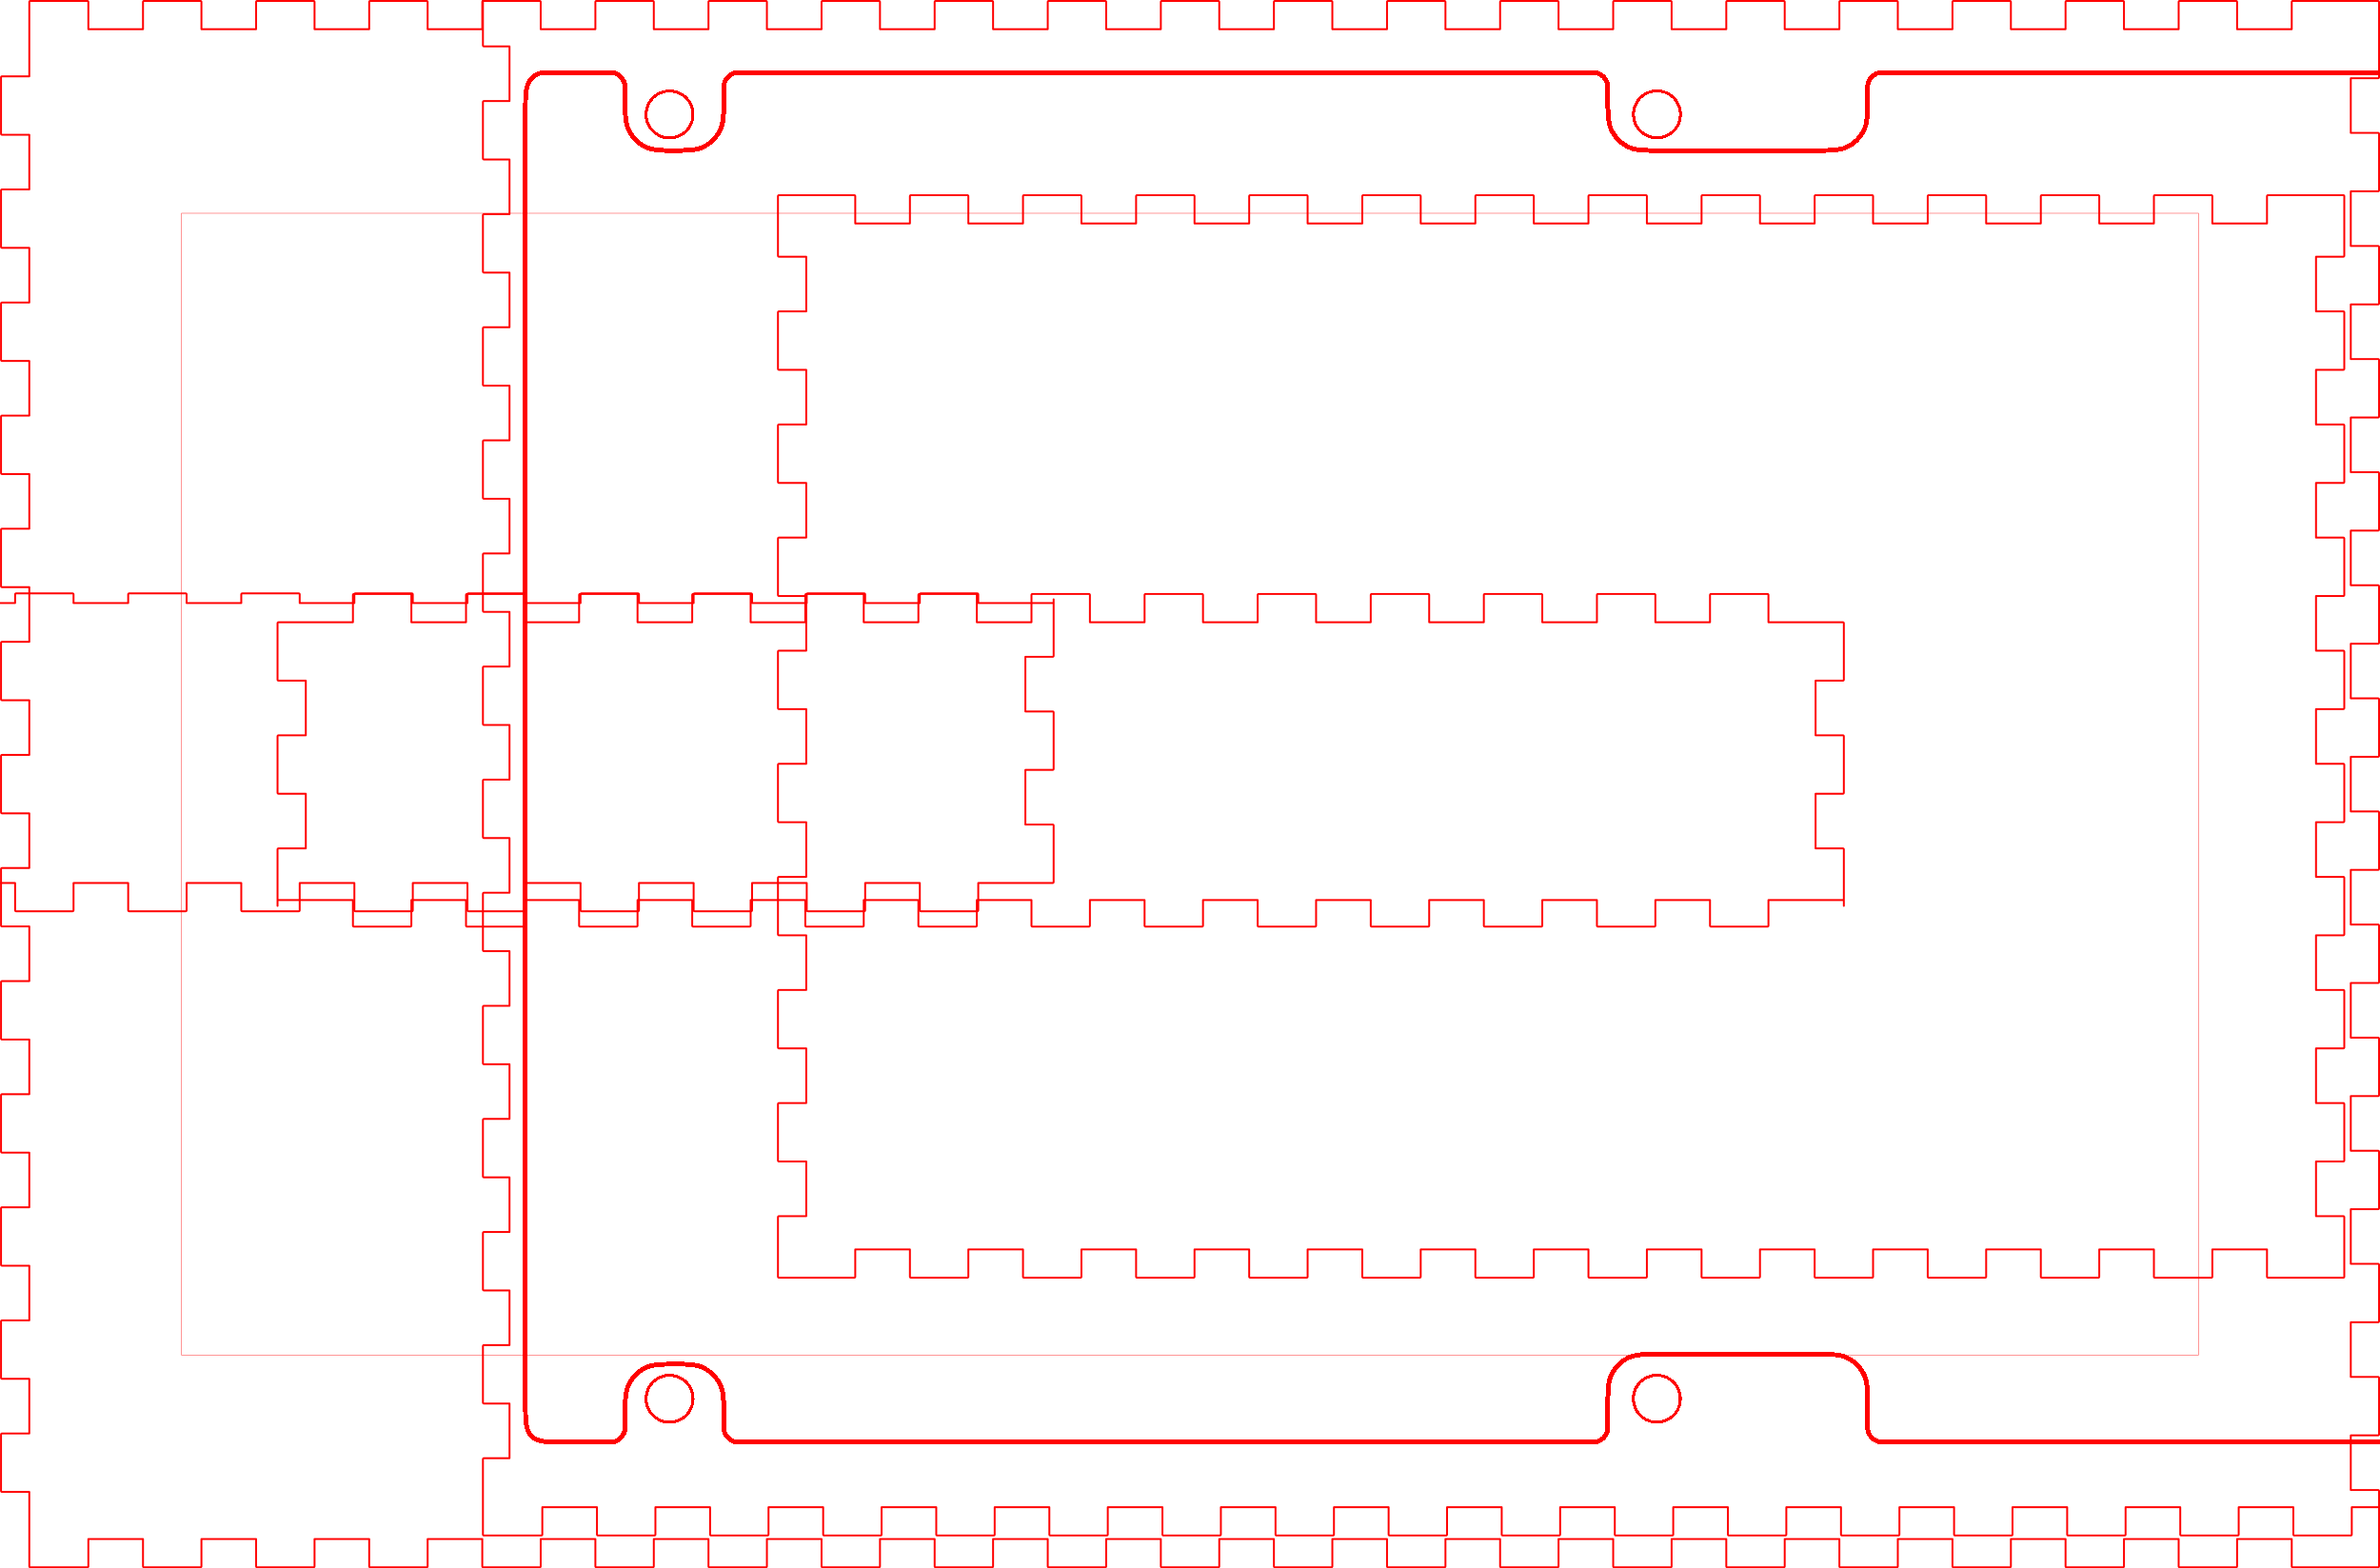 <?xml version="1.0" encoding="UTF-8" standalone="no"?>
<svg
   xmlns:dc="http://purl.org/dc/elements/1.1/"
   xmlns:cc="http://creativecommons.org/ns#"
   xmlns:rdf="http://www.w3.org/1999/02/22-rdf-syntax-ns#"
   xmlns:svg="http://www.w3.org/2000/svg"
   xmlns="http://www.w3.org/2000/svg"
   xmlns:sodipodi="http://sodipodi.sourceforge.net/DTD/sodipodi-0.dtd"
   xmlns:inkscape="http://www.inkscape.org/namespaces/inkscape"
   height="166.4mm"
   viewBox="0 0 252.53 166.4"
   width="252.53mm"
   version="1.1"
   id="svg23"
   sodipodi:docname="MCDU Stand.svg"
   inkscape:version="1.0.2-2 (e86c870879, 2021-01-15)">
  <defs
     id="defs27" />
  <sodipodi:namedview
     pagecolor="#ffffff"
     bordercolor="#666666"
     borderopacity="1"
     objecttolerance="10"
     gridtolerance="10"
     guidetolerance="10"
     inkscape:pageopacity="0"
     inkscape:pageshadow="2"
     inkscape:window-width="1920"
     inkscape:window-height="1017"
     id="namedview25"
     showgrid="false"
     inkscape:zoom="0.6267951"
     inkscape:cx="292.10261"
     inkscape:cy="351.06623"
     inkscape:window-x="1912"
     inkscape:window-y="-8"
     inkscape:window-maximized="1"
     inkscape:current-layer="layer4"
     inkscape:document-rotation="0" />
  <!--
Console - Console with slanted panel

Created with Boxes.py (https://festi.info/boxes.py)
Creation date: 2022-04-13 10:39:05
Command line (remove spaces between dashes): boxes Console - -FingerJoint_angle=90.0 - -FingerJoint_style=rectangular - -FingerJoint_surroundingspaces=0.5 - -FingerJoint_edge_width=1.0 - -FingerJoint_extra_length=0.0 - -FingerJoint_finger=2.0 - -FingerJoint_play=0.0 - -FingerJoint_space=2.0 - -FingerJoint_width=1.0 - -Stackable_angle=60 - -Stackable_height=2.0 - -Stackable_holedistance=1.0 - -Stackable_width=4.0 - -x=160 - -y=108.66 - -h=246.13 - -outside=0 - -front_height=30 - -angle=70 - -thickness=3.0 - -format=svg - -tabs=0.0 - -debug=0 - -labels=0 - -reference=0 - -inner_corners=corner - -burn=0.1
Url: http://festi.info/Console?FingerJoint_angle=90.0&FingerJoint_style=rectangular&FingerJoint_surroundingspaces=0.5&FingerJoint_edge_width=1.0&FingerJoint_extra_length=0.0&FingerJoint_finger=2.0&FingerJoint_play=0.0&FingerJoint_space=2.0&FingerJoint_width=1.0&Stackable_angle=60&Stackable_height=2.0&Stackable_holedistance=1.0&Stackable_width=4.0&x=160&y=108.66&h=246.13&outside=0&front_height=30&angle=70&thickness=3.0&format=svg&tabs=0.0&debug=0&labels=0&reference=0&inner_corners=corner&burn=0.1&render=1
SettingsUrl: http://festi.info/Console?FingerJoint_angle=90.0&FingerJoint_style=rectangular&FingerJoint_surroundingspaces=0.5&FingerJoint_edge_width=1.0&FingerJoint_extra_length=0.0&FingerJoint_finger=2.0&FingerJoint_play=0.0&FingerJoint_space=2.0&FingerJoint_width=1.0&Stackable_angle=60&Stackable_height=2.0&Stackable_holedistance=1.0&Stackable_width=4.0&x=160&y=108.66&h=246.13&outside=0&front_height=30&angle=70&thickness=3.0&format=svg&tabs=0.0&debug=0&labels=0&reference=0&inner_corners=corner&burn=0.1
-->
  <title
     id="title2">Console</title>
  <g
     inkscape:groupmode="layer"
     id="layer1"
     inkscape:label="Sides"
     transform="translate(-349.797,-100.257)"
     style="display:inline">
    <g
       id="g873"
       transform="rotate(-90,92.273,136.165)">
      <g
         id="p-0"
         style="fill:none;stroke:#ff0000;stroke-linecap:round;stroke-linejoin:round">
        <path
           d="m 13.1,259.33 h 3.23 v 2.9 c 0,0.055 0.045,0.1 0.1,0.1 h 6 c 0.055,0 0.1,-0.045 0.1,-0.1 v -2.9 h 5.8 v 2.9 c 0,0.055 0.045,0.1 0.1,0.1 h 6 c 0.055,0 0.1,-0.045 0.1,-0.1 v -2.9 h 5.8 v 2.9 c 0,0.055 0.045,0.1 0.1,0.1 h 6 c 0.055,0 0.1,-0.045 0.1,-0.1 v -2.9 h 5.8 v 2.9 c 0,0.055 0.045,0.1 0.1,0.1 h 6 c 0.055,0 0.1,-0.045 0.1,-0.1 v -2.9 h 5.8 v 2.9 c 0,0.055 0.045,0.1 0.1,0.1 h 6 c 0.055,0 0.1,-0.045 0.1,-0.1 v -2.9 h 5.8 v 2.9 c 0,0.055 0.045,0.1 0.1,0.1 h 6 c 0.055,0 0.1,-0.045 0.1,-0.1 v -2.9 h 5.8 v 2.9 c 0,0.055 0.045,0.1 0.1,0.1 h 6 c 0.055,0 0.1,-0.045 0.1,-0.1 v -2.9 h 5.8 v 2.9 c 0,0.055 0.045,0.1 0.1,0.1 h 6 c 0.055,0 0.1,-0.045 0.1,-0.1 v -2.9 h 5.8 v 2.9 c 0,0.055 0.045,0.1 0.1,0.1 h 6 c 0.055,0 0.1,-0.045 0.1,-0.1 v -2.9 h 3.23 c 0.055,0 0.1,-0.045 0.1,-0.1 v -5.9 h 2.9 c 0.055,0 0.1,-0.045 0.1,-0.1 v -6 c 0,-0.055 -0.045,-0.1 -0.1,-0.1 h -2.9 v -5.8 h 2.9 c 0.055,0 0.1,-0.045 0.1,-0.1 v -6 c 0,-0.055 -0.045,-0.1 -0.1,-0.1 h -2.9 v -5.9 c 0,-0.012 -0.002,-0.023 -0.006,-0.034 l -1.334,-3.665 2.725,-0.992 c 0.052,-0.019 0.079,-0.076 0.06,-0.128 l -2.052,-5.639 c -0.019,-0.051 -0.077,-0.078 -0.128,-0.059 l -2.726,0.992 -1.983,-5.451 2.725,-0.992 c 0.052,-0.018 0.078,-0.076 0.06,-0.128 l -2.053,-5.638 c -0.018,-0.052 -0.076,-0.079 -0.128,-0.06 l -2.725,0.992 -1.984,-5.45 2.726,-0.992 c 0.051,-0.019 0.078,-0.076 0.059,-0.128 l -2.052,-5.638 c -0.019,-0.052 -0.076,-0.079 -0.128,-0.06 l -2.725,0.992 -1.984,-5.45 2.725,-0.992 c 0.052,-0.019 0.079,-0.076 0.06,-0.128 l -2.052,-5.638 c -0.019,-0.052 -0.076,-0.079 -0.128,-0.06 l -2.725,0.992 -1.984,-5.451 2.725,-0.991 c 0.052,-0.019 0.079,-0.077 0.06,-0.129 l -2.052,-5.638 c -0.019,-0.052 -0.077,-0.078 -0.128,-0.06 l -2.726,0.992 -1.983,-5.45 2.725,-0.992 c 0.052,-0.019 0.079,-0.076 0.06,-0.128 l -2.052,-5.638 c -0.019,-0.052 -0.077,-0.079 -0.129,-0.06 l -2.725,0.992 -1.983,-5.45 2.725,-0.992 c 0.052,-0.019 0.078,-0.076 0.059,-0.128 l -2.052,-5.638 c -0.019,-0.052 -0.076,-0.079 -0.128,-0.06 l -2.725,0.992 -1.984,-5.451 2.725,-0.991 c 0.052,-0.019 0.079,-0.077 0.06,-0.129 l -2.052,-5.638 c -0.019,-0.052 -0.076,-0.078 -0.128,-0.059 l -2.725,0.991 -1.984,-5.45 2.725,-0.992 c 0.052,-0.019 0.079,-0.076 0.06,-0.128 l -2.052,-5.638 c -0.019,-0.052 -0.076,-0.079 -0.128,-0.06 l -2.725,0.992 -1.984,-5.45 2.725,-0.992 c 0.052,-0.019 0.079,-0.076 0.06,-0.128 l -2.052,-5.638 c -0.019,-0.052 -0.077,-0.079 -0.129,-0.06 l -2.725,0.992 -1.983,-5.45 2.725,-0.992 c 0.052,-0.019 0.078,-0.077 0.059,-0.128 l -2.052,-5.639 c -0.019,-0.052 -0.076,-0.078 -0.128,-0.059 l -2.725,0.991 -1.984,-5.45 2.725,-0.992 c 0.052,-0.019 0.079,-0.076 0.06,-0.128 l -2.052,-5.638 c -0.019,-0.052 -0.076,-0.079 -0.128,-0.06 l -2.725,0.992 -1.984,-5.45 2.725,-0.992 c 0.052,-0.019 0.079,-0.076 0.06,-0.128 l -2.052,-5.638 c -0.019,-0.052 -0.076,-0.079 -0.128,-0.06 l -2.725,0.992 -1.984,-5.45 2.725,-0.992 c 0.052,-0.019 0.079,-0.077 0.06,-0.128 L 67.898,72.18 c -0.019,-0.051 -0.077,-0.078 -0.129,-0.059 l -2.725,0.992 -1.983,-5.451 2.725,-0.992 c 0.052,-0.018 0.078,-0.076 0.059,-0.128 l -2.052,-5.638 c -0.019,-0.052 -0.076,-0.079 -0.128,-0.06 l -2.725,0.992 -1.984,-5.45 2.725,-0.992 c 0.052,-0.019 0.079,-0.076 0.06,-0.128 l -2.052,-5.638 c -0.019,-0.052 -0.076,-0.079 -0.128,-0.06 l -2.725,0.992 -1.984,-5.45 2.725,-0.992 c 0.052,-0.019 0.079,-0.076 0.06,-0.128 L 55.585,38.351 C 55.566,38.3 55.509,38.273 55.457,38.292 l -2.725,0.992 -1.984,-5.451 2.725,-0.992 c 0.052,-0.018 0.079,-0.076 0.06,-0.128 l -2.052,-5.638 c -0.019,-0.052 -0.077,-0.078 -0.129,-0.06 l -2.725,0.992 -1.983,-5.45 2.725,-0.992 c 0.052,-0.019 0.078,-0.076 0.059,-0.128 L 47.376,15.799 C 47.357,15.747 47.3,15.72 47.248,15.739 l -2.725,0.992 -1.334,-3.665 C 43.175,13.026 43.137,13 43.095,13 h -5.897 v -2.9 c 0,-0.055 -0.045,-0.1 -0.1,-0.1 h -6 c -0.056,0 -0.1,0.045 -0.1,0.1 V 13 h -5.8 v -2.9 c 0,-0.055 -0.045,-0.1 -0.1,-0.1 h -6 c -0.056,0 -0.1,0.045 -0.1,0.1 V 13 H 13.1 C 13.045,13 13,13.045 13,13.1 v 5.965 h -2.9 c -0.055,0 -0.1,0.045 -0.1,0.1 v 6 c 0,0.055 0.045,0.1 0.1,0.1 H 13 v 5.8 h -2.9 c -0.055,0 -0.1,0.045 -0.1,0.1 v 6 c 0,0.055 0.045,0.1 0.1,0.1 H 13 v 5.8 h -2.9 c -0.055,0 -0.1,0.045 -0.1,0.1 v 6 c 0,0.055 0.045,0.1 0.1,0.1 H 13 v 5.8 h -2.9 c -0.055,0 -0.1,0.045 -0.1,0.1 v 6 c 0,0.055 0.045,0.1 0.1,0.1 H 13 v 5.8 h -2.9 c -0.055,0 -0.1,0.045 -0.1,0.1 v 6 c 0,0.055 0.045,0.1 0.1,0.1 H 13 v 5.8 h -2.9 c -0.055,0 -0.1,0.045 -0.1,0.1 v 6 c 0,0.055 0.045,0.1 0.1,0.1 H 13 v 5.8 h -2.9 c -0.055,0 -0.1,0.045 -0.1,0.1 v 6 c 0,0.055 0.045,0.1 0.1,0.1 H 13 v 5.8 h -2.9 c -0.055,0 -0.1,0.045 -0.1,0.1 v 6 c 0,0.055 0.045,0.1 0.1,0.1 H 13 v 5.8 h -2.9 c -0.055,0 -0.1,0.045 -0.1,0.1 v 6 c 0,0.055 0.045,0.1 0.1,0.1 H 13 v 5.8 h -2.9 c -0.055,0 -0.1,0.045 -0.1,0.1 v 6 c 0,0.055 0.045,0.1 0.1,0.1 H 13 v 5.8 h -2.9 c -0.055,0 -0.1,0.045 -0.1,0.1 v 6 c 0,0.055 0.045,0.1 0.1,0.1 H 13 v 5.8 h -2.9 c -0.055,0 -0.1,0.045 -0.1,0.1 v 6 c 0,0.055 0.045,0.1 0.1,0.1 H 13 v 5.8 h -2.9 c -0.055,0 -0.1,0.045 -0.1,0.1 v 6 c 0,0.055 0.045,0.1 0.1,0.1 H 13 v 5.8 h -2.9 c -0.055,0 -0.1,0.045 -0.1,0.1 v 6 c 0,0.055 0.045,0.1 0.1,0.1 H 13 v 5.8 h -2.9 c -0.055,0 -0.1,0.045 -0.1,0.1 v 6 c 0,0.055 0.045,0.1 0.1,0.1 H 13 v 5.8 h -2.9 c -0.055,0 -0.1,0.045 -0.1,0.1 v 6 c 0,0.055 0.045,0.1 0.1,0.1 H 13 v 5.8 h -2.9 c -0.055,0 -0.1,0.045 -0.1,0.1 v 6 c 0,0.055 0.045,0.1 0.1,0.1 H 13 v 5.8 h -2.9 c -0.055,0 -0.1,0.045 -0.1,0.1 v 6 c 0,0.055 0.045,0.1 0.1,0.1 H 13 v 5.8 h -2.9 c -0.055,0 -0.1,0.045 -0.1,0.1 v 6 c 0,0.055 0.045,0.1 0.1,0.1 H 13 v 5.8 h -2.9 c -0.055,0 -0.1,0.045 -0.1,0.1 v 6 c 0,0.055 0.045,0.1 0.1,0.1 H 13 v 5.965 c 0,0.055 0.045,0.1 0.1,0.1 z"
           stroke="rgb(0,0,0)"
           stroke-width="0.2"
           id="path6"
           style="stroke:#ff0000" />
      </g>
      <g
         id="p-1"
         style="fill:none;stroke:#ff0000;stroke-linecap:round;stroke-linejoin:round"
         transform="rotate(180,150.453,136.165)">
        <path
           d="m 129.46,259.33 h 3.23 v 2.9 c 0,0.055 0.045,0.1 0.1,0.1 h 6 c 0.055,0 0.1,-0.045 0.1,-0.1 v -2.9 h 5.8 v 2.9 c 0,0.055 0.045,0.1 0.1,0.1 h 6 c 0.055,0 0.1,-0.045 0.1,-0.1 v -2.9 h 5.8 v 2.9 c 0,0.055 0.045,0.1 0.1,0.1 h 6 c 0.055,0 0.1,-0.045 0.1,-0.1 v -2.9 h 5.8 v 2.9 c 0,0.055 0.045,0.1 0.1,0.1 h 6 c 0.055,0 0.1,-0.045 0.1,-0.1 v -2.9 h 5.8 v 2.9 c 0,0.055 0.045,0.1 0.1,0.1 h 6 c 0.055,0 0.1,-0.045 0.1,-0.1 v -2.9 h 5.8 v 2.9 c 0,0.055 0.045,0.1 0.1,0.1 h 6 c 0.055,0 0.1,-0.045 0.1,-0.1 v -2.9 h 5.8 v 2.9 c 0,0.055 0.045,0.1 0.1,0.1 h 6 c 0.055,0 0.1,-0.045 0.1,-0.1 v -2.9 h 5.8 v 2.9 c 0,0.055 0.045,0.1 0.1,0.1 h 6 c 0.055,0 0.1,-0.045 0.1,-0.1 v -2.9 h 5.8 v 2.9 c 0,0.055 0.045,0.1 0.1,0.1 h 6 c 0.055,0 0.1,-0.045 0.1,-0.1 v -2.9 h 3.23 c 0.055,0 0.1,-0.045 0.1,-0.1 v -5.9 h 2.9 c 0.055,0 0.1,-0.045 0.1,-0.1 v -6 c 0,-0.055 -0.045,-0.1 -0.1,-0.1 h -2.9 v -5.8 h 2.9 c 0.055,0 0.1,-0.045 0.1,-0.1 v -6 c 0,-0.055 -0.045,-0.1 -0.1,-0.1 h -2.9 v -5.9 c 0,-0.012 -0.002,-0.023 -0.006,-0.034 l -1.334,-3.665 2.725,-0.992 c 0.052,-0.019 0.079,-0.076 0.06,-0.128 l -2.052,-5.639 c -0.019,-0.051 -0.077,-0.078 -0.128,-0.059 l -2.726,0.992 -1.983,-5.451 2.725,-0.992 c 0.052,-0.018 0.078,-0.076 0.06,-0.128 l -2.053,-5.638 c -0.018,-0.052 -0.076,-0.079 -0.128,-0.06 l -2.725,0.992 -1.984,-5.45 2.726,-0.992 c 0.051,-0.019 0.078,-0.076 0.059,-0.128 l -2.052,-5.638 c -0.019,-0.052 -0.076,-0.079 -0.128,-0.06 l -2.725,0.992 -1.984,-5.45 2.725,-0.992 c 0.052,-0.019 0.079,-0.076 0.06,-0.128 l -2.052,-5.638 c -0.019,-0.052 -0.076,-0.079 -0.128,-0.06 l -2.725,0.992 -1.984,-5.451 2.725,-0.991 c 0.052,-0.019 0.079,-0.077 0.06,-0.129 l -2.052,-5.638 c -0.019,-0.052 -0.077,-0.078 -0.128,-0.06 l -2.726,0.992 -1.983,-5.45 2.725,-0.992 c 0.052,-0.019 0.079,-0.076 0.06,-0.128 l -2.052,-5.638 c -0.019,-0.052 -0.077,-0.079 -0.129,-0.06 l -2.725,0.992 -1.983,-5.45 2.725,-0.992 c 0.052,-0.019 0.078,-0.076 0.059,-0.128 l -2.052,-5.638 c -0.019,-0.052 -0.076,-0.079 -0.128,-0.06 l -2.725,0.992 -1.984,-5.451 2.725,-0.991 c 0.052,-0.019 0.079,-0.077 0.06,-0.129 l -2.052,-5.638 c -0.019,-0.052 -0.076,-0.078 -0.128,-0.059 l -2.725,0.991 -1.984,-5.45 2.725,-0.992 c 0.052,-0.019 0.079,-0.076 0.06,-0.128 l -2.052,-5.638 c -0.019,-0.052 -0.076,-0.079 -0.128,-0.06 l -2.725,0.992 -1.984,-5.45 2.725,-0.992 c 0.052,-0.019 0.079,-0.076 0.06,-0.128 l -2.052,-5.638 c -0.019,-0.052 -0.077,-0.079 -0.129,-0.06 l -2.725,0.992 -1.983,-5.45 2.725,-0.992 c 0.052,-0.019 0.078,-0.077 0.059,-0.128 l -2.052,-5.639 c -0.019,-0.052 -0.076,-0.078 -0.128,-0.059 l -2.725,0.991 -1.984,-5.45 2.725,-0.992 c 0.052,-0.019 0.079,-0.076 0.06,-0.128 l -2.052,-5.638 c -0.019,-0.052 -0.076,-0.079 -0.128,-0.06 l -2.725,0.992 -1.984,-5.45 2.725,-0.992 c 0.052,-0.019 0.079,-0.076 0.06,-0.128 l -2.052,-5.638 c -0.019,-0.052 -0.076,-0.079 -0.128,-0.06 l -2.725,0.992 -1.984,-5.45 2.725,-0.992 c 0.052,-0.019 0.079,-0.077 0.06,-0.128 l -2.052,-5.639 c -0.019,-0.051 -0.077,-0.078 -0.129,-0.059 l -2.725,0.992 -1.983,-5.451 2.725,-0.992 c 0.052,-0.018 0.078,-0.076 0.059,-0.128 l -2.052,-5.638 c -0.019,-0.052 -0.076,-0.079 -0.128,-0.06 l -2.725,0.992 -1.984,-5.45 2.725,-0.992 c 0.052,-0.019 0.079,-0.076 0.06,-0.128 l -2.052,-5.638 c -0.019,-0.052 -0.076,-0.079 -0.128,-0.06 l -2.725,0.992 -1.984,-5.45 2.725,-0.992 c 0.052,-0.019 0.079,-0.076 0.06,-0.128 l -2.052,-5.639 c -0.019,-0.051 -0.076,-0.078 -0.128,-0.059 l -2.725,0.992 -1.984,-5.451 2.725,-0.992 c 0.052,-0.018 0.079,-0.076 0.06,-0.128 l -2.052,-5.638 c -0.019,-0.052 -0.077,-0.078 -0.129,-0.06 l -2.725,0.992 -1.983,-5.45 2.725,-0.992 c 0.052,-0.019 0.078,-0.076 0.059,-0.128 l -2.052,-5.638 c -0.019,-0.052 -0.076,-0.079 -0.128,-0.06 l -2.725,0.992 -1.334,-3.665 C 159.535,13.026 159.497,13 159.455,13 h -5.897 v -2.9 c 0,-0.055 -0.045,-0.1 -0.1,-0.1 h -6 c -0.056,0 -0.1,0.045 -0.1,0.1 V 13 h -5.8 v -2.9 c 0,-0.055 -0.045,-0.1 -0.1,-0.1 h -6 c -0.056,0 -0.1,0.045 -0.1,0.1 V 13 h -5.898 c -0.055,0 -0.1,0.045 -0.1,0.1 v 5.965 h -2.9 c -0.055,0 -0.1,0.045 -0.1,0.1 v 6 c 0,0.055 0.045,0.1 0.1,0.1 h 2.9 v 5.8 h -2.9 c -0.055,0 -0.1,0.045 -0.1,0.1 v 6 c 0,0.055 0.045,0.1 0.1,0.1 h 2.9 v 5.8 h -2.9 c -0.055,0 -0.1,0.045 -0.1,0.1 v 6 c 0,0.055 0.045,0.1 0.1,0.1 h 2.9 v 5.8 h -2.9 c -0.055,0 -0.1,0.045 -0.1,0.1 v 6 c 0,0.055 0.045,0.1 0.1,0.1 h 2.9 v 5.8 h -2.9 c -0.055,0 -0.1,0.045 -0.1,0.1 v 6 c 0,0.055 0.045,0.1 0.1,0.1 h 2.9 v 5.8 h -2.9 c -0.055,0 -0.1,0.045 -0.1,0.1 v 6 c 0,0.055 0.045,0.1 0.1,0.1 h 2.9 v 5.8 h -2.9 c -0.055,0 -0.1,0.045 -0.1,0.1 v 6 c 0,0.055 0.045,0.1 0.1,0.1 h 2.9 v 5.8 h -2.9 c -0.055,0 -0.1,0.045 -0.1,0.1 v 6 c 0,0.055 0.045,0.1 0.1,0.1 h 2.9 v 5.8 h -2.9 c -0.055,0 -0.1,0.045 -0.1,0.1 v 6 c 0,0.055 0.045,0.1 0.1,0.1 h 2.9 v 5.8 h -2.9 c -0.055,0 -0.1,0.045 -0.1,0.1 v 6 c 0,0.055 0.045,0.1 0.1,0.1 h 2.9 v 5.8 h -2.9 c -0.055,0 -0.1,0.045 -0.1,0.1 v 6 c 0,0.055 0.045,0.1 0.1,0.1 h 2.9 v 5.8 h -2.9 c -0.055,0 -0.1,0.045 -0.1,0.1 v 6 c 0,0.055 0.045,0.1 0.1,0.1 h 2.9 v 5.8 h -2.9 c -0.055,0 -0.1,0.045 -0.1,0.1 v 6 c 0,0.055 0.045,0.1 0.1,0.1 h 2.9 v 5.8 h -2.9 c -0.055,0 -0.1,0.045 -0.1,0.1 v 6 c 0,0.055 0.045,0.1 0.1,0.1 h 2.9 v 5.8 h -2.9 c -0.055,0 -0.1,0.045 -0.1,0.1 v 6 c 0,0.055 0.045,0.1 0.1,0.1 h 2.9 v 5.8 h -2.9 c -0.055,0 -0.1,0.045 -0.1,0.1 v 6 c 0,0.055 0.045,0.1 0.1,0.1 h 2.9 v 5.8 h -2.9 c -0.055,0 -0.1,0.045 -0.1,0.1 v 6 c 0,0.055 0.045,0.1 0.1,0.1 h 2.9 v 5.8 h -2.9 c -0.055,0 -0.1,0.045 -0.1,0.1 v 6 c 0,0.055 0.045,0.1 0.1,0.1 h 2.9 v 5.8 h -2.9 c -0.055,0 -0.1,0.045 -0.1,0.1 v 6 c 0,0.055 0.045,0.1 0.1,0.1 h 2.9 v 5.8 h -2.9 c -0.055,0 -0.1,0.045 -0.1,0.1 v 6 c 0,0.055 0.045,0.1 0.1,0.1 h 2.9 v 5.965 c 0,0.055 0.045,0.1 0.1,0.1 z"
           stroke="rgb(0,0,0)"
           stroke-width="0.2"
           id="path9"
           style="stroke:#ff0000" />
      </g>
    </g>
  </g>
  <g
     inkscape:groupmode="layer"
     id="layer3"
     inkscape:label="Bottom"
     style="display:inline"
     transform="translate(-349.797,-100.257)">
    <path
       d="m 598.537,232.722 v -3.33 c 0,-0.055 -0.045,-0.1 -0.1,-0.1 h -2.9 v -5.8 h 2.9 c 0.055,0 0.1,-0.045 0.1,-0.1 v -6 c 0,-0.055 -0.045,-0.1 -0.1,-0.1 h -2.9 v -5.8 h 2.9 c 0.055,0 0.1,-0.045 0.1,-0.1 v -6 c 0,-0.055 -0.045,-0.1 -0.1,-0.1 h -2.9 v -5.8 h 2.9 c 0.055,0 0.1,-0.045 0.1,-0.1 v -6 c 0,-0.055 -0.045,-0.1 -0.1,-0.1 h -2.9 v -5.8 h 2.9 c 0.055,0 0.1,-0.045 0.1,-0.1 v -6 c 0,-0.055 -0.045,-0.1 -0.1,-0.1 h -2.9 v -5.8 h 2.9 c 0.055,0 0.1,-0.045 0.1,-0.1 v -6 c 0,-0.055 -0.045,-0.1 -0.1,-0.1 h -2.9 v -5.8 h 2.9 c 0.055,0 0.1,-0.045 0.1,-0.1 v -6 c 0,-0.055 -0.045,-0.1 -0.1,-0.1 h -2.9 v -5.8 h 2.9 c 0.055,0 0.1,-0.045 0.1,-0.1 v -6 c 0,-0.055 -0.045,-0.1 -0.1,-0.1 h -2.9 v -5.8 h 2.9 c 0.055,0 0.1,-0.045 0.1,-0.1 v -6 c 0,-0.055 -0.045,-0.1 -0.1,-0.1 h -2.9 v -5.8 h 2.9 c 0.055,0 0.1,-0.045 0.1,-0.1 v -3.33 -3 c 0,-0.055 -0.045,-0.1 -0.1,-0.1 h -3 -5 c -0.055,0 -0.1,0.045 -0.1,0.1 v 2.9 h -5.8 v -2.9 c 0,-0.055 -0.045,-0.1 -0.1,-0.1 h -6 c -0.055,0 -0.1,0.045 -0.1,0.1 v 2.9 h -5.8 v -2.9 c 0,-0.055 -0.045,-0.1 -0.1,-0.1 h -6 c -0.055,0 -0.1,0.045 -0.1,0.1 v 2.9 h -5.8 v -2.9 c 0,-0.055 -0.045,-0.1 -0.1,-0.1 h -6 c -0.055,0 -0.1,0.045 -0.1,0.1 v 2.9 h -5.8 v -2.9 c 0,-0.055 -0.045,-0.1 -0.1,-0.1 h -6 c -0.055,0 -0.1,0.045 -0.1,0.1 v 2.9 h -5.8 v -2.9 c 0,-0.055 -0.045,-0.1 -0.1,-0.1 h -6 c -0.055,0 -0.1,0.045 -0.1,0.1 v 2.9 h -5.8 v -2.9 c 0,-0.055 -0.045,-0.1 -0.1,-0.1 h -6 c -0.055,0 -0.1,0.045 -0.1,0.1 v 2.9 h -5.8 v -2.9 c 0,-0.055 -0.045,-0.1 -0.1,-0.1 h -6 c -0.055,0 -0.1,0.045 -0.1,0.1 v 2.9 h -5.8 v -2.9 c 0,-0.055 -0.045,-0.1 -0.1,-0.1 h -6 c -0.055,0 -0.1,0.045 -0.1,0.1 v 2.9 h -5.8 v -2.9 c 0,-0.055 -0.045,-0.1 -0.1,-0.1 h -6 c -0.055,0 -0.1,0.045 -0.1,0.1 v 2.9 h -5.8 v -2.9 c 0,-0.055 -0.045,-0.1 -0.1,-0.1 h -6 c -0.055,0 -0.1,0.045 -0.1,0.1 v 2.9 h -5.8 v -2.9 c 0,-0.055 -0.045,-0.1 -0.1,-0.1 h -6 c -0.055,0 -0.1,0.045 -0.1,0.1 v 2.9 h -5.8 v -2.9 c 0,-0.055 -0.045,-0.1 -0.1,-0.1 h -6 c -0.055,0 -0.1,0.045 -0.1,0.1 v 2.9 h -5.8 v -2.9 c 0,-0.055 -0.045,-0.1 -0.1,-0.1 h -5 -3 c -0.055,0 -0.1,0.045 -0.1,0.1 v 3 3.33 c 0,0.055 0.045,0.1 0.1,0.1 h 2.9 v 5.8 h -2.9 c -0.055,0 -0.1,0.045 -0.1,0.1 v 6 c 0,0.055 0.045,0.1 0.1,0.1 h 2.9 v 5.8 h -2.9 c -0.055,0 -0.1,0.045 -0.1,0.1 v 6 c 0,0.055 0.045,0.1 0.1,0.1 h 2.9 v 5.8 h -2.9 c -0.055,0 -0.1,0.045 -0.1,0.1 v 6 c 0,0.055 0.045,0.1 0.1,0.1 h 2.9 v 5.8 h -2.9 c -0.055,0 -0.1,0.045 -0.1,0.1 v 6 c 0,0.055 0.045,0.1 0.1,0.1 h 2.9 v 5.8 h -2.9 c -0.055,0 -0.1,0.045 -0.1,0.1 v 6 c 0,0.055 0.045,0.1 0.1,0.1 h 2.9 v 5.8 h -2.9 c -0.055,0 -0.1,0.045 -0.1,0.1 v 6 c 0,0.055 0.045,0.1 0.1,0.1 h 2.9 v 5.8 h -2.9 c -0.055,0 -0.1,0.045 -0.1,0.1 v 6 c 0,0.055 0.045,0.1 0.1,0.1 h 2.9 v 5.8 h -2.9 c -0.055,0 -0.1,0.045 -0.1,0.1 v 6 c 0,0.055 0.045,0.1 0.1,0.1 h 2.9 v 5.8 h -2.9 c -0.055,0 -0.1,0.045 -0.1,0.1 v 3.33 3 c 0,0.055 0.045,0.1 0.1,0.1 h 3 5 c 0.055,0 0.1,-0.045 0.1,-0.1 v -2.9 h 5.8 v 2.9 c 0,0.055 0.045,0.1 0.1,0.1 h 6 c 0.055,0 0.1,-0.045 0.1,-0.1 v -2.9 h 5.8 v 2.9 c 0,0.055 0.045,0.1 0.1,0.1 h 6 c 0.055,0 0.1,-0.045 0.1,-0.1 v -2.9 h 5.8 v 2.9 c 0,0.055 0.045,0.1 0.1,0.1 h 6 c 0.055,0 0.1,-0.045 0.1,-0.1 v -2.9 h 5.8 v 2.9 c 0,0.055 0.045,0.1 0.1,0.1 h 6 c 0.055,0 0.1,-0.045 0.1,-0.1 v -2.9 h 5.8 v 2.9 c 0,0.055 0.045,0.1 0.1,0.1 h 6 c 0.055,0 0.1,-0.045 0.1,-0.1 v -2.9 h 5.8 v 2.9 c 0,0.055 0.045,0.1 0.1,0.1 h 6 c 0.055,0 0.1,-0.045 0.1,-0.1 v -2.9 h 5.8 v 2.9 c 0,0.055 0.045,0.1 0.1,0.1 h 6 c 0.055,0 0.1,-0.045 0.1,-0.1 v -2.9 h 5.8 v 2.9 c 0,0.055 0.045,0.1 0.1,0.1 h 6 c 0.055,0 0.1,-0.045 0.1,-0.1 v -2.9 h 5.8 v 2.9 c 0,0.055 0.045,0.1 0.1,0.1 h 6 c 0.055,0 0.1,-0.045 0.1,-0.1 v -2.9 h 5.8 v 2.9 c 0,0.055 0.045,0.1 0.1,0.1 h 6 c 0.055,0 0.1,-0.045 0.1,-0.1 v -2.9 h 5.8 v 2.9 c 0,0.055 0.045,0.1 0.1,0.1 h 6 c 0.055,0 0.1,-0.045 0.1,-0.1 v -2.9 h 5.8 v 2.9 c 0,0.055 0.045,0.1 0.1,0.1 h 6 c 0.055,0 0.1,-0.045 0.1,-0.1 v -2.9 h 5.8 v 2.9 c 0,0.055 0.045,0.1 0.1,0.1 h 5 3 c 0.055,0 0.1,-0.045 0.1,-0.1 z"
       stroke="rgb(0,0,0)"
       stroke-width="0.2"
       id="path12"
       style="fill:none;stroke:#ff0000;stroke-linecap:round;stroke-linejoin:round" />
  </g>
  <g
     inkscape:groupmode="layer"
     id="layer5"
     inkscape:label="Top"
     style="display:inline"
     transform="translate(51.133,-3.377)">
    <path
       d="m 60.664,96.964 v -6 c 0,-0.055 -0.045,-0.1 -0.1,-0.1 h -2.9 v -5.8 h 2.9 c 0.055,0 0.1,-0.045 0.1,-0.1 v -6 c 0,-0.055 -0.045,-0.1 -0.1,-0.1 h -2.9 v -5.8 h 2.9 c 0.055,0 0.1,-0.045 0.1,-0.1 v -6 0.497 c 0,-0.055 -0.045,-0.1 -0.1,-0.1 h -3 -4.9 v -0.926 c 0,-0.055 -0.045,-0.1 -0.1,-0.1 h -6 c -0.055,0 -0.1,0.045 -0.1,0.1 v 0.926 h -5.8 v -0.926 c 0,-0.055 -0.045,-0.1 -0.1,-0.1 h -6 c -0.055,0 -0.1,0.045 -0.1,0.1 v 0.926 h -5.8 v -0.926 c 0,-0.055 -0.045,-0.1 -0.1,-0.1 h -6 c -0.055,0 -0.1,0.045 -0.1,0.1 v 0.926 h -5.8 v -0.926 c 0,-0.055 -0.045,-0.1 -0.1,-0.1 h -6 c -0.055,0 -0.1,0.045 -0.1,0.1 v 0.926 h -5.8 v -0.926 c 0,-0.055 -0.045,-0.1 -0.1,-0.1 h -6 c -0.055,0 -0.1,0.045 -0.1,0.1 v 0.926 h -5.8 v -0.926 c 0,-0.055 -0.045,-0.1 -0.1,-0.1 h -6 c -0.055,0 -0.1,0.045 -0.1,0.1 v 0.926 h -5.8 v -0.926 c 0,-0.055 -0.045,-0.1 -0.1,-0.1 h -6 c -0.055,0 -0.1,0.045 -0.1,0.1 v 0.926 h -5.8 v -0.926 c 0,-0.055 -0.045,-0.1 -0.1,-0.1 h -6 c -0.055,0 -0.1,0.045 -0.1,0.1 v 0.926 h -5.8 v -0.926 c 0,-0.055 -0.045,-0.1 -0.1,-0.1 h -6 c -0.055,0 -0.1,0.045 -0.1,0.1 v 0.926 h -5.8 v -0.926 c 0,-0.055 -0.045,-0.1 -0.1,-0.1 h -6 c -0.055,0 -0.1,0.045 -0.1,0.1 v 0.926 h -5.8 v -0.926 c 0,-0.055 -0.045,-0.1 -0.1,-0.1 h -6 c -0.055,0 -0.1,0.045 -0.1,0.1 v 0.926 h -5.8 v -0.926 c 0,-0.055 -0.045,-0.1 -0.1,-0.1 h -6 c -0.055,0 -0.1,0.045 -0.1,0.1 v 0.926 h -5.8 v -0.926 c 0,-0.055 -0.045,-0.1 -0.1,-0.1 h -6 c -0.055,0 -0.1,0.045 -0.1,0.1 v 0.926 h -4.9 -3 c -0.055,0 -0.1,0.045 -0.1,0.1 v -0.497 6 c 0,0.055 0.045,0.1 0.1,0.1 h 2.9 v 5.8 h -2.9 c -0.055,0 -0.1,0.045 -0.1,0.1 v 6 c 0,0.055 0.045,0.1 0.1,0.1 h 2.9 v 5.8 h -2.9 c -0.055,0 -0.1,0.045 -0.1,0.1 v 6 c 0,0.055 0.045,0.1 0.1,0.1 h 3 4.9 v 2.9 c 0,0.055 0.045,0.1 0.1,0.1 h 6 c 0.055,0 0.1,-0.045 0.1,-0.1 v -2.9 h 5.8 v 2.9 c 0,0.055 0.045,0.1 0.1,0.1 h 6 c 0.055,0 0.1,-0.045 0.1,-0.1 v -2.9 h 5.8 v 2.9 c 0,0.055 0.045,0.1 0.1,0.1 h 6 c 0.055,0 0.1,-0.045 0.1,-0.1 v -2.9 h 5.8 v 2.9 c 0,0.055 0.045,0.1 0.1,0.1 h 6 c 0.055,0 0.1,-0.045 0.1,-0.1 v -2.9 h 5.8 v 2.9 c 0,0.055 0.045,0.1 0.1,0.1 h 6 c 0.055,0 0.1,-0.045 0.1,-0.1 v -2.9 h 5.8 v 2.9 c 0,0.055 0.045,0.1 0.1,0.1 h 6 c 0.055,0 0.1,-0.045 0.1,-0.1 v -2.9 h 5.8 v 2.9 c 0,0.055 0.045,0.1 0.1,0.1 h 6 c 0.055,0 0.1,-0.045 0.1,-0.1 v -2.9 h 5.8 v 2.9 c 0,0.055 0.045,0.1 0.1,0.1 h 6 c 0.055,0 0.1,-0.045 0.1,-0.1 v -2.9 h 5.8 v 2.9 c 0,0.055 0.045,0.1 0.1,0.1 h 6 c 0.055,0 0.1,-0.045 0.1,-0.1 v -2.9 h 5.8 v 2.9 c 0,0.055 0.045,0.1 0.1,0.1 h 6 c 0.055,0 0.1,-0.045 0.1,-0.1 v -2.9 h 5.8 v 2.9 c 0,0.055 0.045,0.1 0.1,0.1 h 6 c 0.055,0 0.1,-0.045 0.1,-0.1 v -2.9 h 5.8 v 2.9 c 0,0.055 0.045,0.1 0.1,0.1 h 6 c 0.055,0 0.1,-0.045 0.1,-0.1 v -2.9 h 5.8 v 2.9 c 0,0.055 0.045,0.1 0.1,0.1 h 6 c 0.055,0 0.1,-0.045 0.1,-0.1 v -2.9 h 4.9 3 c 0.055,0 0.1,-0.045 0.1,-0.1 z"
       stroke="rgb(0,0,0)"
       stroke-width="0.2"
       id="path14"
       style="display:inline;fill:none;stroke:#ff0000;stroke-linecap:round;stroke-linejoin:round" />
  </g>
  <g
     inkscape:groupmode="layer"
     id="layer6"
     inkscape:label="Top 1"
     style="display:inline"
     transform="translate(11.733,-3.799)">
    <path
       d="m 183.908,99.914 v -5.998 c 0,-0.055 -0.045,-0.1 -0.1,-0.1 h -2.9 v -5.8 h 2.9 c 0.055,0 0.1,-0.045 0.1,-0.1 v -6 c 0,-0.055 -0.045,-0.1 -0.1,-0.1 h -2.9 v -5.8 h 2.9 c 0.055,0 0.1,-0.045 0.1,-0.1 v -5.997 c 0,-0.056 -0.045,-0.1 -0.1,-0.1 h -3 -4.9 v -2.9 c 0,-0.056 -0.045,-0.1 -0.1,-0.1 h -6 c -0.055,0 -0.1,0.044 -0.1,0.1 v 2.9 h -5.8 v -2.9 c 0,-0.056 -0.045,-0.1 -0.1,-0.1 h -6 c -0.055,0 -0.1,0.044 -0.1,0.1 v 2.9 h -5.8 v -2.9 c 0,-0.056 -0.045,-0.1 -0.1,-0.1 h -6 c -0.055,0 -0.1,0.044 -0.1,0.1 v 2.9 h -5.8 v -2.9 c 0,-0.056 -0.045,-0.1 -0.1,-0.1 h -6 c -0.055,0 -0.1,0.044 -0.1,0.1 v 2.9 h -5.8 v -2.9 c 0,-0.056 -0.045,-0.1 -0.1,-0.1 h -6 c -0.055,0 -0.1,0.044 -0.1,0.1 v 2.9 h -5.8 v -2.9 c 0,-0.056 -0.045,-0.1 -0.1,-0.1 h -6 c -0.055,0 -0.1,0.044 -0.1,0.1 v 2.9 h -5.8 v -2.9 c 0,-0.056 -0.045,-0.1 -0.1,-0.1 h -6 c -0.055,0 -0.1,0.044 -0.1,0.1 v 2.9 h -5.8 v -2.9 c 0,-0.056 -0.045,-0.1 -0.1,-0.1 h -6 c -0.055,0 -0.1,0.044 -0.1,0.1 v 2.9 h -5.8 v -2.9 c 0,-0.056 -0.045,-0.1 -0.1,-0.1 h -6 c -0.055,0 -0.1,0.044 -0.1,0.1 v 2.9 h -5.8 v -2.9 c 0,-0.056 -0.045,-0.1 -0.1,-0.1 h -6 c -0.055,0 -0.1,0.044 -0.1,0.1 v 2.9 h -5.8 v -2.9 c 0,-0.056 -0.045,-0.1 -0.1,-0.1 h -6 c -0.055,0 -0.1,0.044 -0.1,0.1 v 2.9 h -5.8 v -2.9 c 0,-0.056 -0.045,-0.1 -0.1,-0.1 h -6 c -0.055,0 -0.1,0.044 -0.1,0.1 v 2.9 h -5.8 v -2.9 c 0,-0.056 -0.045,-0.1 -0.1,-0.1 h -6 c -0.055,0 -0.1,0.044 -0.1,0.1 v 2.9 h -4.9 -3 c -0.055,0 -0.1,0.044 -0.1,0.1 v 5.997 c 0,0.055 0.045,0.1 0.1,0.1 h 2.9 v 5.8 h -2.9 c -0.055,0 -0.1,0.045 -0.1,0.1 v 6 c 0,0.055 0.045,0.1 0.1,0.1 h 2.9 v 5.8 h -2.9 c -0.055,0 -0.1,0.045 -0.1,0.1 v 5.998 -0.719 c 0,0.055 0.045,0.1 0.1,0.1 h 3 4.9 v 2.719 c 0,0.056 0.045,0.1 0.1,0.1 h 6 c 0.055,0 0.1,-0.044 0.1,-0.1 v -2.719 h 5.8 v 2.719 c 0,0.056 0.045,0.1 0.1,0.1 h 6 c 0.055,0 0.1,-0.044 0.1,-0.1 v -2.719 h 5.8 v 2.719 c 0,0.056 0.045,0.1 0.1,0.1 h 6 c 0.055,0 0.1,-0.044 0.1,-0.1 v -2.719 h 5.8 v 2.719 c 0,0.056 0.045,0.1 0.1,0.1 h 6 c 0.055,0 0.1,-0.044 0.1,-0.1 v -2.719 h 5.8 v 2.719 c 0,0.056 0.045,0.1 0.1,0.1 h 6 c 0.055,0 0.1,-0.044 0.1,-0.1 v -2.719 h 5.8 v 2.719 c 0,0.056 0.045,0.1 0.1,0.1 h 6 c 0.055,0 0.1,-0.044 0.1,-0.1 v -2.719 h 5.8 v 2.719 c 0,0.056 0.045,0.1 0.1,0.1 h 6 c 0.055,0 0.1,-0.044 0.1,-0.1 v -2.719 h 5.8 v 2.719 c 0,0.056 0.045,0.1 0.1,0.1 h 6 c 0.055,0 0.1,-0.044 0.1,-0.1 v -2.719 h 5.8 v 2.719 c 0,0.056 0.045,0.1 0.1,0.1 h 6 c 0.055,0 0.1,-0.044 0.1,-0.1 v -2.719 h 5.8 v 2.719 c 0,0.056 0.045,0.1 0.1,0.1 h 6 c 0.055,0 0.1,-0.044 0.1,-0.1 v -2.719 h 5.8 v 2.719 c 0,0.056 0.045,0.1 0.1,0.1 h 6 c 0.055,0 0.1,-0.044 0.1,-0.1 v -2.719 h 5.8 v 2.719 c 0,0.056 0.045,0.1 0.1,0.1 h 6 c 0.055,0 0.1,-0.044 0.1,-0.1 v -2.719 h 5.8 v 2.719 c 0,0.056 0.045,0.1 0.1,0.1 h 6 c 0.055,0 0.1,-0.044 0.1,-0.1 v -2.719 h 4.9 3 c 0.055,0 0.1,-0.045 0.1,-0.1 z"
       stroke="rgb(0,0,0)"
       stroke-width="0.2"
       id="path18"
       style="display:inline;fill:none;stroke:#ff0000;stroke-linecap:round;stroke-linejoin:round" />
  </g>
  <g
     inkscape:groupmode="layer"
     id="layer2"
     inkscape:label="Front"
     style="display:inline"
     transform="translate(-349.797,-100.257)">
    <path
       d="m 633.231,96.98 h -4 c -0.056,0 -0.1,0.045 -0.1,0.1 v 2.9 h -5.8 v -2.9 c 0,-0.055 -0.045,-0.1 -0.1,-0.1 h -6 c -0.056,0 -0.1,0.045 -0.1,0.1 v 2.9 h -5.8 v -2.9 c 0,-0.055 -0.045,-0.1 -0.1,-0.1 h -6 c -0.056,0 -0.1,0.045 -0.1,0.1 v 2.9 h -5.8 v -2.9 c 0,-0.055 -0.045,-0.1 -0.1,-0.1 h -6 c -0.056,0 -0.1,0.045 -0.1,0.1 v 2.9 h -5.8 v -2.9 c 0,-0.055 -0.045,-0.1 -0.1,-0.1 h -6 c -0.056,0 -0.1,0.045 -0.1,0.1 v 2.9 h -5.8 v -2.9 c 0,-0.055 -0.045,-0.1 -0.1,-0.1 h -6 c -0.056,0 -0.1,0.045 -0.1,0.1 v 2.9 h -5.8 v -2.9 c 0,-0.055 -0.045,-0.1 -0.1,-0.1 h -6 c -0.056,0 -0.1,0.045 -0.1,0.1 v 2.9 h -5.8 v -2.9 c 0,-0.055 -0.045,-0.1 -0.1,-0.1 h -6 c -0.056,0 -0.1,0.045 -0.1,0.1 v 2.9 h -5.8 v -2.9 c 0,-0.055 -0.045,-0.1 -0.1,-0.1 h -6 c -0.056,0 -0.1,0.045 -0.1,0.1 v 2.9 h -5.8 v -2.9 c 0,-0.055 -0.045,-0.1 -0.1,-0.1 h -6 c -0.056,0 -0.1,0.045 -0.1,0.1 v 2.9 h -5.8 v -2.9 c 0,-0.055 -0.045,-0.1 -0.1,-0.1 h -6 c -0.056,0 -0.1,0.045 -0.1,0.1 v 2.9 h -5.8 v -2.9 c 0,-0.055 -0.045,-0.1 -0.1,-0.1 h -6 c -0.056,0 -0.1,0.045 -0.1,0.1 v 2.9 h -5.8 v -2.9 c 0,-0.055 -0.045,-0.1 -0.1,-0.1 h -6 c -0.056,0 -0.1,0.045 -0.1,0.1 v 2.9 h -5.8 v -2.9 c 0,-0.055 -0.045,-0.1 -0.1,-0.1 h -6 c -0.056,0 -0.1,0.045 -0.1,0.1 v 2.9 h -5.8 v -2.9 c 0,-0.055 -0.045,-0.1 -0.1,-0.1 h -6 c -0.056,0 -0.1,0.045 -0.1,0.1 v 2.9 h -5.8 v -2.9 c 0,-0.055 -0.045,-0.1 -0.1,-0.1 h -6 c -0.056,0 -0.1,0.045 -0.1,0.1 v 2.9 h -5.8 v -2.9 c 0,-0.055 -0.045,-0.1 -0.1,-0.1 h -6 c -0.056,0 -0.1,0.045 -0.1,0.1 v 2.9 h -5.8 v -2.9 c 0,-0.055 -0.045,-0.1 -0.1,-0.1 h -6 c -0.056,0 -0.1,0.045 -0.1,0.1 v 2.9 h -5.8 v -2.9 c 0,-0.055 -0.045,-0.1 -0.1,-0.1 h -6 c -0.056,0 -0.1,0.045 -0.1,0.1 v 2.9 h -5.8 v -2.9 c 0,-0.055 -0.045,-0.1 -0.1,-0.1 h -4.001 -2.1 c -0.056,0 -0.1,0.045 -0.1,0.1 v 3 5 c 0,0.055 0.044,0.1 0.1,0.1 h 2.719 v 5.8 h -2.719 c -0.056,0 -0.1,0.045 -0.1,0.1 v 6 c 0,0.055 0.044,0.1 0.1,0.1 h 2.719 v 5.8 h -2.719 c -0.056,0 -0.1,0.045 -0.1,0.1 v 6 c 0,0.055 0.044,0.1 0.1,0.1 h 2.719 v 5.8 h -2.719 c -0.056,0 -0.1,0.045 -0.1,0.1 v 6 c 0,0.055 0.044,0.1 0.1,0.1 h 2.719 v 5.8 h -2.719 c -0.056,0 -0.1,0.045 -0.1,0.1 v 6 c 0,0.055 0.044,0.1 0.1,0.1 h 2.719 v 5.8 h -2.719 c -0.056,0 -0.1,0.045 -0.1,0.1 v 6 c 0,0.055 0.044,0.1 0.1,0.1 h 2.719 v 5.8 h -2.719 c -0.056,0 -0.1,0.045 -0.1,0.1 v 6 c 0,0.055 0.044,0.1 0.1,0.1 h 2.719 v 5.8 h -2.719 c -0.056,0 -0.1,0.045 -0.1,0.1 v 6 c 0,0.055 0.044,0.1 0.1,0.1 h 2.719 v 5.8 h -2.719 c -0.056,0 -0.1,0.045 -0.1,0.1 v 6 c 0,0.055 0.044,0.1 0.1,0.1 h 2.719 v 5.8 h -2.719 c -0.056,0 -0.1,0.045 -0.1,0.1 v 6 c 0,0.055 0.044,0.1 0.1,0.1 h 2.719 v 5.8 h -2.719 c -0.056,0 -0.1,0.045 -0.1,0.1 v 6 c 0,0.055 0.044,0.1 0.1,0.1 h 2.719 v 5.8 h -2.719 c -0.056,0 -0.1,0.045 -0.1,0.1 v 6 c 0,0.055 0.044,0.1 0.1,0.1 h 2.719 v 5.8 h -2.719 c -0.056,0 -0.1,0.045 -0.1,0.1 v 6 c 0,0.055 0.044,0.1 0.1,0.1 h 2.719 v 5.8 h -2.719 c -0.056,0 -0.1,0.045 -0.1,0.1 v 5 3 c 0,0.055 0.044,0.1 0.1,0.1 h 2.1 4.001 c 0.055,0 0.1,-0.045 0.1,-0.1 v -2.9 h 5.8 v 2.9 c 0,0.055 0.044,0.1 0.1,0.1 h 6 c 0.055,0 0.1,-0.045 0.1,-0.1 v -2.9 h 5.8 v 2.9 c 0,0.055 0.044,0.1 0.1,0.1 h 6 c 0.055,0 0.1,-0.045 0.1,-0.1 v -2.9 h 5.8 v 2.9 c 0,0.055 0.044,0.1 0.1,0.1 h 6 c 0.055,0 0.1,-0.045 0.1,-0.1 v -2.9 h 5.8 v 2.9 c 0,0.055 0.044,0.1 0.1,0.1 h 6 c 0.055,0 0.1,-0.045 0.1,-0.1 v -2.9 h 5.8 v 2.9 c 0,0.055 0.044,0.1 0.1,0.1 h 6 c 0.055,0 0.1,-0.045 0.1,-0.1 v -2.9 h 5.8 v 2.9 c 0,0.055 0.044,0.1 0.1,0.1 h 6 c 0.055,0 0.1,-0.045 0.1,-0.1 v -2.9 h 5.8 v 2.9 c 0,0.055 0.044,0.1 0.1,0.1 h 6 c 0.055,0 0.1,-0.045 0.1,-0.1 v -2.9 h 5.8 v 2.9 c 0,0.055 0.044,0.1 0.1,0.1 h 6 c 0.055,0 0.1,-0.045 0.1,-0.1 v -2.9 h 5.8 v 2.9 c 0,0.055 0.044,0.1 0.1,0.1 h 6 c 0.055,0 0.1,-0.045 0.1,-0.1 v -2.9 h 5.8 v 2.9 c 0,0.055 0.044,0.1 0.1,0.1 h 6 c 0.055,0 0.1,-0.045 0.1,-0.1 v -2.9 h 5.8 v 2.9 c 0,0.055 0.044,0.1 0.1,0.1 h 6 c 0.055,0 0.1,-0.045 0.1,-0.1 v -2.9 h 5.8 v 2.9 c 0,0.055 0.044,0.1 0.1,0.1 h 6 c 0.055,0 0.1,-0.045 0.1,-0.1 v -2.9 h 5.8 v 2.9 c 0,0.055 0.044,0.1 0.1,0.1 h 6 c 0.055,0 0.1,-0.045 0.1,-0.1 v -2.9 h 5.8 v 2.9 c 0,0.055 0.044,0.1 0.1,0.1 h 6 c 0.055,0 0.1,-0.045 0.1,-0.1 v -2.9 h 5.8 v 2.9 c 0,0.055 0.044,0.1 0.1,0.1 h 6 c 0.055,0 0.1,-0.045 0.1,-0.1 v -2.9 h 5.8 v 2.9 c 0,0.055 0.044,0.1 0.1,0.1 h 6 c 0.055,0 0.1,-0.045 0.1,-0.1 v -2.9 h 5.8 v 2.9 c 0,0.055 0.044,0.1 0.1,0.1 h 6 c 0.055,0 0.1,-0.045 0.1,-0.1 v -2.9 h 5.8 v 2.9 c 0,0.055 0.044,0.1 0.1,0.1 h 6 c 0.055,0 0.1,-0.045 0.1,-0.1 v -2.9 h 5.8 v 2.9 c 0,0.055 0.044,0.1 0.1,0.1 h 4 0.529 c 0.055,0 0.1,-0.045 0.1,-0.1 v -3 -5 c 0,-0.055 -0.045,-0.1 -0.1,-0.1 h -0.926 v -5.8 h 0.926 c 0.055,0 0.1,-0.045 0.1,-0.1 v -6 c 0,-0.055 -0.045,-0.1 -0.1,-0.1 h -0.926 v -5.8 h 0.926 c 0.055,0 0.1,-0.045 0.1,-0.1 v -6 c 0,-0.055 -0.045,-0.1 -0.1,-0.1 h -0.926 v -5.8 h 0.926 c 0.055,0 0.1,-0.045 0.1,-0.1 v -6 c 0,-0.055 -0.045,-0.1 -0.1,-0.1 h -0.926 v -5.8 h 0.926 c 0.055,0 0.1,-0.045 0.1,-0.1 v -6 c 0,-0.055 -0.045,-0.1 -0.1,-0.1 h -0.926 v -5.8 h 0.926 c 0.055,0 0.1,-0.045 0.1,-0.1 v -6 c 0,-0.055 -0.045,-0.1 -0.1,-0.1 h -0.926 v -5.8 h 0.926 c 0.055,0 0.1,-0.045 0.1,-0.1 v -6 c 0,-0.055 -0.045,-0.1 -0.1,-0.1 h -0.926 v -5.8 h 0.926 c 0.055,0 0.1,-0.045 0.1,-0.1 v -6 c 0,-0.055 -0.045,-0.1 -0.1,-0.1 h -0.926 v -5.8 h 0.926 c 0.055,0 0.1,-0.045 0.1,-0.1 v -6 c 0,-0.055 -0.045,-0.1 -0.1,-0.1 h -0.926 v -5.8 h 0.926 c 0.055,0 0.1,-0.045 0.1,-0.1 v -6 c 0,-0.055 -0.045,-0.1 -0.1,-0.1 h -0.926 v -5.8 h 0.926 c 0.055,0 0.1,-0.045 0.1,-0.1 v -6 c 0,-0.055 -0.045,-0.1 -0.1,-0.1 h -0.926 v -5.8 h 0.926 c 0.055,0 0.1,-0.045 0.1,-0.1 v -6 c 0,-0.055 -0.045,-0.1 -0.1,-0.1 h -0.926 v -5.8 h 0.926 c 0.055,0 0.1,-0.045 0.1,-0.1 v -6 c 0,-0.055 -0.045,-0.1 -0.1,-0.1 h -0.926 v -5.8 h 0.926 c 0.055,0 0.1,-0.045 0.1,-0.1 v -5 -3 c 0,-0.055 -0.045,-0.1 -0.1,-0.1 z"
       stroke="rgb(0,0,0)"
       stroke-width="0.2"
       id="path16"
       style="fill:none;stroke:#ff0000;stroke-linecap:round;stroke-linejoin:round" />
    <g
       id="g920"
       transform="translate(80.564,-18.392)">
      <path
         d="m 540.298,128.269 a 2.487,2.487 0 1 0 0,4.974 2.487,2.487 0 1 0 0,-4.974 z"
         style="display:inline;fill:none;stroke:#ff0000;stroke-width:0.313;stroke-linecap:round;stroke-linejoin:round;shape-rendering:crispEdges"
         id="path53511" />
      <path
         d="m 540.318,264.561 a 2.489,2.49 0 1 0 0,4.981 2.489,2.49 0 1 0 0,-4.981 z"
         style="display:inline;fill:none;stroke:#ff0000;stroke-width:0.314;stroke-linecap:round;stroke-linejoin:round;shape-rendering:crispEdges"
         id="path53513" />
      <path
         d="m 445.045,128.292 a 2.487,2.489 0 1 0 0,4.978 2.487,2.489 0 1 0 0,-4.978 z"
         style="display:inline;fill:none;stroke:#ff0000;stroke-width:0.313;stroke-linecap:round;stroke-linejoin:round;shape-rendering:crispEdges"
         id="path53515" />
      <path
         d="m 445.036,264.567 a 2.489,2.489 0 1 0 0,4.978 2.489,2.489 0 1 0 0,-4.978 z"
         style="display:inline;fill:none;stroke:#ff0000;stroke-width:0.314;stroke-linecap:round;stroke-linejoin:round;shape-rendering:crispEdges"
         id="path53517" />
      <path
         d="m 340.277,128.307 a 2.487,2.489 0 1 0 0,4.978 2.487,2.489 0 1 0 0,-4.978 z"
         style="display:inline;fill:none;stroke:#ff0000;stroke-width:0.313;stroke-linecap:round;stroke-linejoin:round;shape-rendering:crispEdges"
         id="path53519" />
      <path
         d="m 340.278,264.572 a 2.488,2.489 0 1 0 0,4.978 2.488,2.489 0 1 0 0,-4.978 z"
         style="display:inline;fill:none;stroke:#ff0000;stroke-width:0.314;stroke-linecap:round;stroke-linejoin:round;shape-rendering:crispEdges"
         id="path53521" />
      <path
         id="path15991"
         style="display:inline;fill:none;fill-opacity:1;stroke:#ff0000;stroke-width:0.5;stroke-linecap:round;stroke-linejoin:round;stroke-miterlimit:4;stroke-dasharray:none;shape-rendering:crispEdges;stop-color:#000000"
         d="m 327.137,126.326 c -0.638,0.008 -1.208,0.287 -1.601,0.728 -0.57,0.64 -0.551,2.162 -0.551,3.039 V 267.911 c 0,0.877 -0.019,2.399 0.551,3.039 0.056,0.062 0.115,0.122 0.177,0.177 0.64,0.57 2.162,0.551 3.039,0.551 h 5.218 c 0.877,0 1.587,-0.711 1.587,-1.587 v -1.256 c 0,-0.877 -0.028,-2.333 0.319,-3.131 0.389,-0.895 1.106,-1.612 2.001,-2.001 0.799,-0.347 2.255,-0.319 3.131,-0.319 0.642,0 1.908,-0.028 2.707,0.319 0.895,0.389 1.612,1.106 2.001,2.001 0.347,0.799 0.319,2.255 0.319,3.131 v 1.256 c 0,0.877 0.711,1.587 1.587,1.587 h 90.625 c 0.877,0 1.587,-0.711 1.587,-1.587 v -2.315 c 0,-0.877 -0.028,-2.333 0.319,-3.131 0.389,-0.895 1.106,-1.612 2.001,-2.001 0.799,-0.347 2.255,-0.319 3.131,-0.319 h 16.665 c 0.877,0 2.333,-0.028 3.131,0.319 0.895,0.389 1.612,1.106 2.001,2.001 0.347,0.799 0.319,2.255 0.319,3.131 v 2.315 c 0,0.877 0.711,1.587 1.587,1.587 h 64.914 c 0.877,0 1.587,-0.711 1.587,-1.587 v -1.538 c 0,-0.877 -0.028,-2.333 0.319,-3.131 0.389,-0.895 1.106,-1.612 2.001,-2.001 0.799,-0.347 2.255,-0.319 3.131,-0.319 h 6.248 c 0.877,0 1.581,-0.711 1.587,-1.587 v -69.039 -23.382 -32.603 c 0,-0.877 -0.711,-1.587 -1.587,-1.587 h -6.248 c -0.877,0 -2.333,0.028 -3.131,-0.319 -0.895,-0.389 -1.612,-1.106 -2.001,-2.001 -0.347,-0.799 -0.319,-2.255 -0.319,-3.131 v -1.538 c 0,-0.877 -0.711,-1.587 -1.587,-1.587 h -17.276 -8.419 -39.22 c -0.877,0 -1.587,0.711 -1.587,1.587 v 1.257 c 0,0.877 0.028,2.333 -0.319,3.131 -0.389,0.895 -1.106,1.612 -2.001,2 -0.799,0.347 -2.255,0.319 -3.131,0.319 h -16.665 c -0.877,0 -2.333,0.028 -3.131,-0.319 -0.895,-0.388 -1.612,-1.105 -2.001,-2 -0.347,-0.799 -0.319,-2.255 -0.319,-3.131 v -1.257 c 0,-0.877 -0.711,-1.587 -1.587,-1.587 h -90.625 c -0.877,0 -1.587,0.711 -1.587,1.587 v 1.257 c 0,0.877 0.028,2.333 -0.319,3.131 -0.389,0.895 -1.106,1.612 -2.001,2 -0.799,0.347 -2.255,0.319 -3.131,0.319 -0.642,0 -1.908,0.028 -2.707,-0.319 -0.895,-0.388 -1.612,-1.105 -2.001,-2 -0.347,-0.799 -0.319,-2.255 -0.319,-3.131 v -1.257 c 0,-0.877 -0.711,-1.587 -1.587,-1.587 h -6.778 c -0.015,0 -0.04,-2e-5 -0.055,1.7e-4 z"
         sodipodi:nodetypes="csssssssssssssssssssssssssssssssssssssccssssssssccsssssssssssssssssssssssscc" />
    </g>
  </g>
  <g
     inkscape:groupmode="layer"
     id="layer4"
     inkscape:label="Back"
     style="display:inline"
     transform="translate(-383.789,-46.465)">
    <path
       d="m 633.119,46.565 h -6.065 c -0.055,0 -0.1,0.045 -0.1,0.1 v 2.9 h -5.8 v -2.9 c 0,-0.055 -0.045,-0.1 -0.1,-0.1 h -6 c -0.055,0 -0.1,0.045 -0.1,0.1 v 2.9 h -5.8 v -2.9 c 0,-0.055 -0.045,-0.1 -0.1,-0.1 h -6 c -0.055,0 -0.1,0.045 -0.1,0.1 v 2.9 h -5.8 v -2.9 c 0,-0.055 -0.045,-0.1 -0.1,-0.1 h -6 c -0.055,0 -0.1,0.045 -0.1,0.1 v 2.9 h -5.8 v -2.9 c 0,-0.055 -0.045,-0.1 -0.1,-0.1 h -6 c -0.055,0 -0.1,0.045 -0.1,0.1 v 2.9 h -5.8 v -2.9 c 0,-0.055 -0.045,-0.1 -0.1,-0.1 h -6 c -0.055,0 -0.1,0.045 -0.1,0.1 v 2.9 h -5.8 v -2.9 c 0,-0.055 -0.045,-0.1 -0.1,-0.1 h -6 c -0.055,0 -0.1,0.045 -0.1,0.1 v 2.9 h -5.8 v -2.9 c 0,-0.055 -0.045,-0.1 -0.1,-0.1 h -6 c -0.055,0 -0.1,0.045 -0.1,0.1 v 2.9 h -5.8 v -2.9 c 0,-0.055 -0.045,-0.1 -0.1,-0.1 h -6 c -0.055,0 -0.1,0.045 -0.1,0.1 v 2.9 h -5.8 v -2.9 c 0,-0.055 -0.045,-0.1 -0.1,-0.1 h -6 c -0.055,0 -0.1,0.045 -0.1,0.1 v 2.9 h -5.8 v -2.9 c 0,-0.055 -0.045,-0.1 -0.1,-0.1 h -6 c -0.055,0 -0.1,0.045 -0.1,0.1 v 2.9 h -5.8 v -2.9 c 0,-0.055 -0.045,-0.1 -0.1,-0.1 h -6 c -0.055,0 -0.1,0.045 -0.1,0.1 v 2.9 h -5.8 v -2.9 c 0,-0.055 -0.045,-0.1 -0.1,-0.1 h -6 c -0.055,0 -0.1,0.045 -0.1,0.1 v 2.9 h -5.8 v -2.9 c 0,-0.055 -0.045,-0.1 -0.1,-0.1 h -6 c -0.055,0 -0.1,0.045 -0.1,0.1 v 2.9 h -5.8 v -2.9 c 0,-0.055 -0.045,-0.1 -0.1,-0.1 h -6 c -0.055,0 -0.1,0.045 -0.1,0.1 v 2.9 h -5.8 v -2.9 c 0,-0.055 -0.045,-0.1 -0.1,-0.1 h -6 c -0.055,0 -0.1,0.045 -0.1,0.1 v 2.9 h -5.8 v -2.9 c 0,-0.055 -0.045,-0.1 -0.1,-0.1 h -6 c -0.055,0 -0.1,0.045 -0.1,0.1 v 2.9 h -5.8 v -2.9 c 0,-0.055 -0.045,-0.1 -0.1,-0.1 h -6 c -0.055,0 -0.1,0.045 -0.1,0.1 v 2.9 h -5.8 v -2.9 c 0,-0.055 -0.045,-0.1 -0.1,-0.1 h -6 c -0.055,0 -0.1,0.045 -0.1,0.1 v 2.9 h -5.8 v -2.9 c 0,-0.055 -0.045,-0.1 -0.1,-0.1 h -6 c -0.055,0 -0.1,0.045 -0.1,0.1 v 2.9 h -5.8 v -2.9 c 0,-0.055 -0.045,-0.1 -0.1,-0.1 h -6.065 c -0.055,0 -0.1,0.045 -0.1,0.1 v 3 4.9 h -2.9 c -0.055,0 -0.1,0.045 -0.1,0.1 v 6 c 0,0.055 0.045,0.1 0.1,0.1 h 2.9 v 5.8 h -2.9 c -0.055,0 -0.1,0.045 -0.1,0.1 v 6 c 0,0.055 0.045,0.1 0.1,0.1 h 2.9 v 5.8 h -2.9 c -0.055,0 -0.1,0.045 -0.1,0.1 v 6 c 0,0.055 0.045,0.1 0.1,0.1 h 2.9 v 5.8 h -2.9 c -0.055,0 -0.1,0.045 -0.1,0.1 v 6 c 0,0.055 0.045,0.1 0.1,0.1 h 2.9 v 5.8 h -2.9 c -0.055,0 -0.1,0.045 -0.1,0.1 v 6 c 0,0.055 0.045,0.1 0.1,0.1 h 2.9 v 5.8 h -2.9 c -0.055,0 -0.1,0.045 -0.1,0.1 v 6 c 0,0.055 0.045,0.1 0.1,0.1 h 2.9 v 5.8 h -2.9 c -0.055,0 -0.1,0.045 -0.1,0.1 v 6 c 0,0.055 0.045,0.1 0.1,0.1 h 2.9 v 5.8 h -2.9 c -0.055,0 -0.1,0.045 -0.1,0.1 v 6 c 0,0.055 0.045,0.1 0.1,0.1 h 2.9 v 5.8 h -2.9 c -0.055,0 -0.1,0.045 -0.1,0.1 v 6 c 0,0.055 0.045,0.1 0.1,0.1 h 2.9 v 5.8 h -2.9 c -0.055,0 -0.1,0.045 -0.1,0.1 v 6 c 0,0.055 0.045,0.1 0.1,0.1 h 2.9 v 5.8 h -2.9 c -0.055,0 -0.1,0.045 -0.1,0.1 v 6 c 0,0.055 0.045,0.1 0.1,0.1 h 2.9 v 5.8 h -2.9 c -0.055,0 -0.1,0.045 -0.1,0.1 v 6 c 0,0.055 0.045,0.1 0.1,0.1 h 2.9 v 5.8 h -2.9 c -0.055,0 -0.1,0.045 -0.1,0.1 v 6 c 0,0.055 0.045,0.1 0.1,0.1 h 2.9 v 4.9 3 c 0,0.055 0.045,0.1 0.1,0.1 h 6.065 c 0.055,0 0.1,-0.045 0.1,-0.1 v -2.9 h 5.8 v 2.9 c 0,0.055 0.045,0.1 0.1,0.1 h 6 c 0.055,0 0.1,-0.045 0.1,-0.1 v -2.9 h 5.8 v 2.9 c 0,0.055 0.045,0.1 0.1,0.1 h 6 c 0.055,0 0.1,-0.045 0.1,-0.1 v -2.9 h 5.8 v 2.9 c 0,0.055 0.045,0.1 0.1,0.1 h 6 c 0.055,0 0.1,-0.045 0.1,-0.1 v -2.9 h 5.8 v 2.9 c 0,0.055 0.045,0.1 0.1,0.1 h 6 c 0.055,0 0.1,-0.045 0.1,-0.1 v -2.9 h 5.8 v 2.9 c 0,0.055 0.045,0.1 0.1,0.1 h 6 c 0.055,0 0.1,-0.045 0.1,-0.1 v -2.9 h 5.8 v 2.9 c 0,0.055 0.045,0.1 0.1,0.1 h 6 c 0.055,0 0.1,-0.045 0.1,-0.1 v -2.9 h 5.8 v 2.9 c 0,0.055 0.045,0.1 0.1,0.1 h 6 c 0.055,0 0.1,-0.045 0.1,-0.1 v -2.9 h 5.8 v 2.9 c 0,0.055 0.045,0.1 0.1,0.1 h 6 c 0.055,0 0.1,-0.045 0.1,-0.1 v -2.9 h 5.8 v 2.9 c 0,0.055 0.045,0.1 0.1,0.1 h 6 c 0.055,0 0.1,-0.045 0.1,-0.1 v -2.9 h 5.8 v 2.9 c 0,0.055 0.045,0.1 0.1,0.1 h 6 c 0.055,0 0.1,-0.045 0.1,-0.1 v -2.9 h 5.8 v 2.9 c 0,0.055 0.045,0.1 0.1,0.1 h 6 c 0.055,0 0.1,-0.045 0.1,-0.1 v -2.9 h 5.8 v 2.9 c 0,0.055 0.045,0.1 0.1,0.1 h 6 c 0.055,0 0.1,-0.045 0.1,-0.1 v -2.9 h 5.8 v 2.9 c 0,0.055 0.045,0.1 0.1,0.1 h 6 c 0.055,0 0.1,-0.045 0.1,-0.1 v -2.9 h 5.8 v 2.9 c 0,0.055 0.045,0.1 0.1,0.1 h 6 c 0.055,0 0.1,-0.045 0.1,-0.1 v -2.9 h 5.8 v 2.9 c 0,0.055 0.045,0.1 0.1,0.1 h 6 c 0.055,0 0.1,-0.045 0.1,-0.1 v -2.9 h 5.8 v 2.9 c 0,0.055 0.045,0.1 0.1,0.1 h 6 c 0.055,0 0.1,-0.045 0.1,-0.1 v -2.9 h 5.8 v 2.9 c 0,0.055 0.045,0.1 0.1,0.1 h 6 c 0.055,0 0.1,-0.045 0.1,-0.1 v -2.9 h 5.8 v 2.9 c 0,0.055 0.045,0.1 0.1,0.1 h 6 c 0.055,0 0.1,-0.045 0.1,-0.1 v -2.9 h 5.8 v 2.9 c 0,0.055 0.045,0.1 0.1,0.1 h 6 c 0.055,0 0.1,-0.045 0.1,-0.1 v -2.9 h 5.8 v 2.9 c 0,0.055 0.045,0.1 0.1,0.1 h 6.065 3 c 0.055,0 0.1,-0.045 0.1,-0.1 v -3 -5 c 0,-0.055 -0.045,-0.1 -0.1,-0.1 h -2.9 v -5.8 h 2.9 c 0.055,0 0.1,-0.045 0.1,-0.1 v -6 c 0,-0.055 -0.045,-0.1 -0.1,-0.1 h -2.9 v -5.8 h 2.9 c 0.055,0 0.1,-0.045 0.1,-0.1 v -6 c 0,-0.055 -0.045,-0.1 -0.1,-0.1 h -2.9 v -5.8 h 2.9 c 0.055,0 0.1,-0.045 0.1,-0.1 v -6 c 0,-0.055 -0.045,-0.1 -0.1,-0.1 h -2.9 v -5.8 h 2.9 c 0.055,0 0.1,-0.045 0.1,-0.1 v -6 c 0,-0.055 -0.045,-0.1 -0.1,-0.1 h -2.9 v -5.8 h 2.9 c 0.055,0 0.1,-0.045 0.1,-0.1 v -6 c 0,-0.055 -0.045,-0.1 -0.1,-0.1 h -2.9 v -5.8 h 2.9 c 0.055,0 0.1,-0.045 0.1,-0.1 v -6 c 0,-0.055 -0.045,-0.1 -0.1,-0.1 h -2.9 v -5.8 h 2.9 c 0.055,0 0.1,-0.045 0.1,-0.1 v -6 c 0,-0.055 -0.045,-0.1 -0.1,-0.1 h -2.9 v -5.8 h 2.9 c 0.055,0 0.1,-0.045 0.1,-0.1 v -6 c 0,-0.055 -0.045,-0.1 -0.1,-0.1 h -2.9 v -5.8 h 2.9 c 0.055,0 0.1,-0.045 0.1,-0.1 v -6 c 0,-0.055 -0.045,-0.1 -0.1,-0.1 h -2.9 v -5.8 h 2.9 c 0.055,0 0.1,-0.045 0.1,-0.1 v -6 c 0,-0.055 -0.045,-0.1 -0.1,-0.1 h -2.9 v -5.8 h 2.9 c 0.055,0 0.1,-0.045 0.1,-0.1 v -6 c 0,-0.055 -0.045,-0.1 -0.1,-0.1 h -2.9 v -5.8 h 2.9 c 0.055,0 0.1,-0.045 0.1,-0.1 v -6 c 0,-0.055 -0.045,-0.1 -0.1,-0.1 h -2.9 v -5.8 h 2.9 c 0.055,0 0.1,-0.045 0.1,-0.1 v -5 -3 c 0,-0.055 -0.045,-0.1 -0.1,-0.1 z"
       stroke="rgb(0,0,0)"
       stroke-width="0.2"
       id="path20"
       style="display:inline;fill:none;stroke:#ff0000;stroke-linecap:round;stroke-linejoin:round" />
    <rect
       style="fill:none;fill-rule:evenodd;stroke:#ff0000;stroke-width:0.041;stop-color:#000000"
       id="rect857"
       width="214.015"
       height="121.149"
       x="403.046"
       y="69.091" />
  </g>
</svg>
